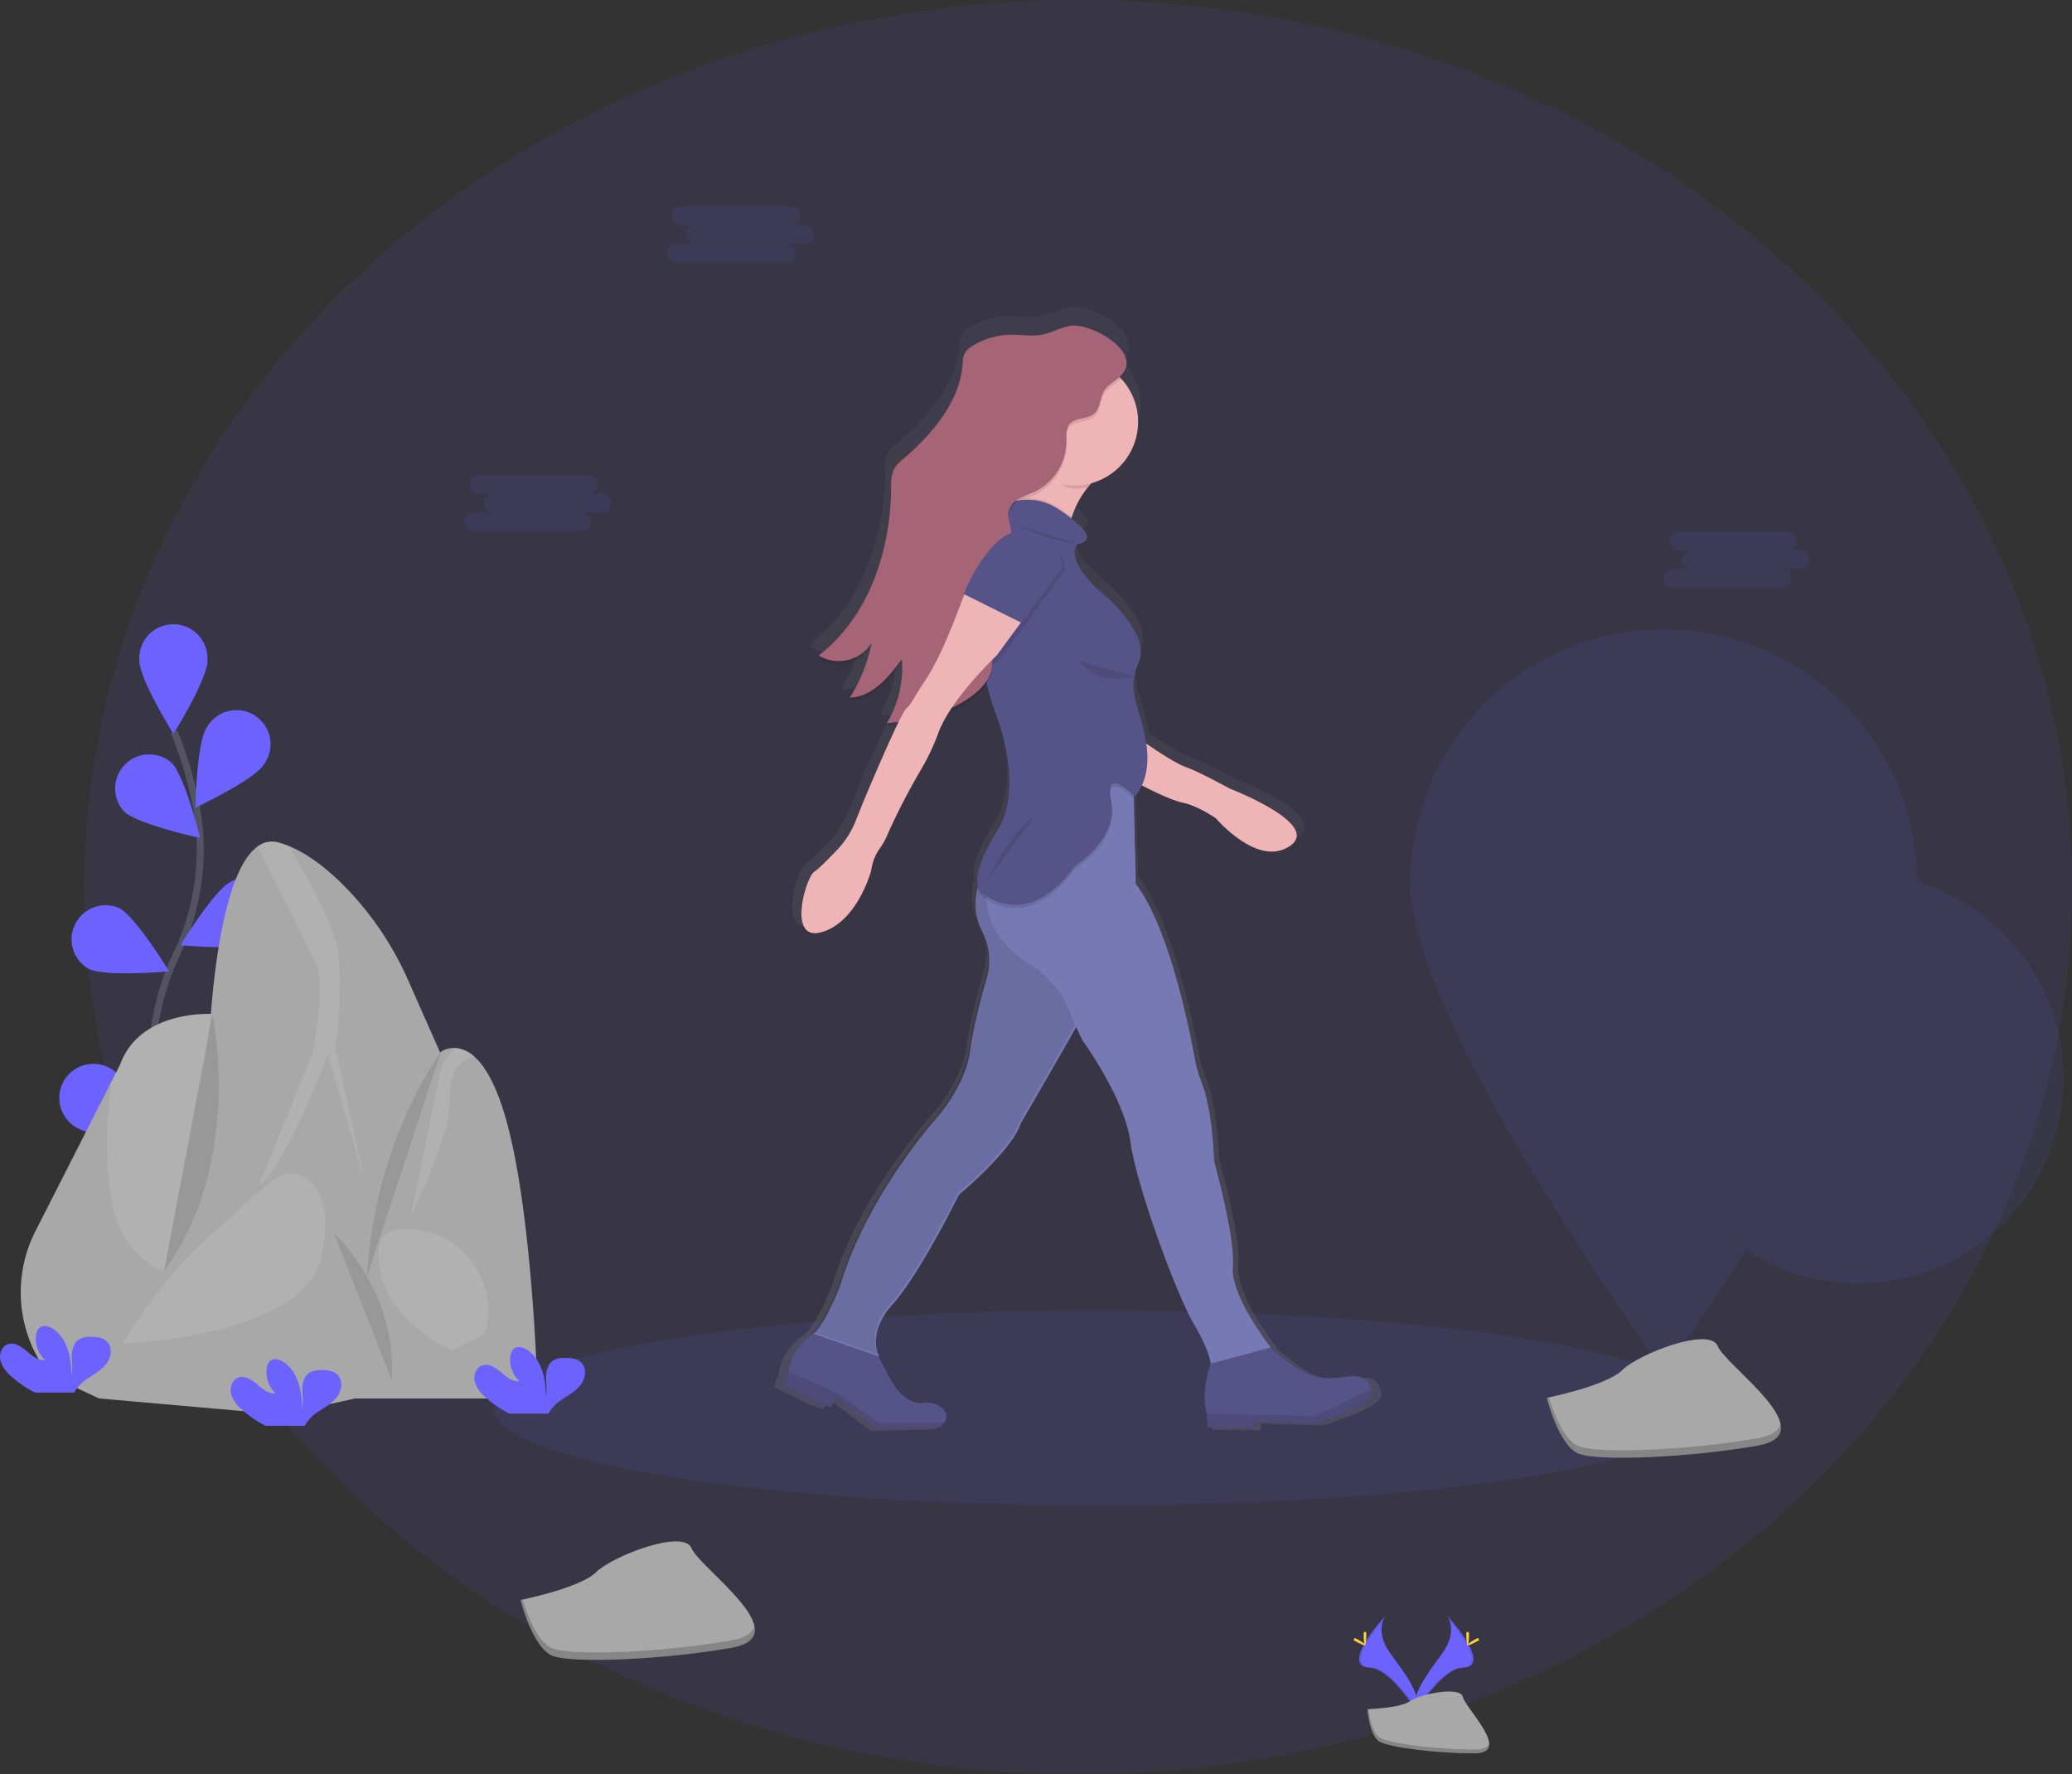 <svg xmlns="http://www.w3.org/2000/svg" xmlns:xlink="http://www.w3.org/1999/xlink" viewBox="0 0 593.498 508.14">
  <rect x="0" y="0" width="593.498" height="508.14" fill="#333333" stroke="none"/>
  <defs>
    <style>
      .cls-1 {
        fill: #6c54ec;
      }

      .cls-1, .cls-2, .cls-7, .cls-9 {
        opacity: 0.1;
      }

      .cls-2, .cls-4 {
        fill: #6c63ff;
      }

      .cls-3 {
        fill: none;
        stroke: #535461;
        stroke-miterlimit: 10;
        stroke-width: 2px;
      }

      .cls-5 {
        fill: #a8a8a8;
      }

      .cls-6 {
        opacity: 0.2;
      }

      .cls-8 {
        fill: #ffd037;
      }

      .cls-9 {
        fill: #fff;
      }

      .cls-10 {
        fill: url(#linear-gradient);
      }

      .cls-11 {
        fill: #efb4b6;
      }

      .cls-12 {
        fill: #565388;
      }

      .cls-13 {
        fill: #7679b4;
      }

      .cls-14 {
        fill: #a66477;
      }
    </style>
    <linearGradient id="linear-gradient" x1="0.489" y1="0.994" x2="0.489" y2="-0.009" gradientUnits="objectBoundingBox">
      <stop offset="0" stop-color="gray" stop-opacity="0.251"/>
      <stop offset="0.54" stop-color="gray" stop-opacity="0.122"/>
      <stop offset="1" stop-color="gray" stop-opacity="0.102"/>
    </linearGradient>
  </defs>
  <g id="undraw_navigation_lytx" transform="translate(-0.003)">
    <ellipse id="Ellipse_55" data-name="Ellipse 55" class="cls-1" cx="284.682" cy="254.07" rx="284.682" ry="254.07" transform="translate(24.137 0)"/>
    <path id="Path_482" data-name="Path 482" class="cls-2" d="M848.333,329a72.623,72.623,0,0,0-72.623,72.623c0,40.113,72.623,139.753,72.623,139.753s72.623-99.67,72.623-139.753A72.623,72.623,0,0,0,848.333,329Zm0,110.008a58.729,58.729,0,1,0,.008-.024Z" transform="translate(-371.731 -148.773)"/>
    <path id="Path_483" data-name="Path 483" class="cls-3" d="M189.171,517.292s-12.932-43.909,2.441-76.23a69.37,69.37,0,0,0,5.608-43.513,116.308,116.308,0,0,0-6.158-20.42" transform="translate(-141.16 -167.531)"/>
    <path id="Path_484" data-name="Path 484" class="cls-4" d="M198.665,337.012c0,5.383-9.764,20.987-9.764,20.987s-9.764-15.6-9.764-20.987a9.764,9.764,0,1,1,19.486,0Z" transform="translate(-139.223 -147.839)"/>
    <path id="Path_485" data-name="Path 485" class="cls-4" d="M225.034,382.528c-2.923,4.522-19.584,12.321-19.584,12.321s.3-18.394,3.228-22.91a9.764,9.764,0,1,1,16.355,10.588Z" transform="translate(-149.487 -163.548)"/>
    <path id="Path_486" data-name="Path 486" class="cls-4" d="M221.619,464.025c-4.809,2.441-23.129.751-23.129.751s9.551-15.727,14.354-18.15a9.764,9.764,0,1,1,8.776,17.4Z" transform="translate(-146.774 -194.088)"/>
    <path id="Path_487" data-name="Path 487" class="cls-4" d="M206.816,527.459c-4.327,3.2-22.666,4.644-22.666,4.644s6.756-17.088,11.077-20.31a9.764,9.764,0,1,1,11.6,15.666Z" transform="translate(-141.186 -219.117)"/>
    <path id="Path_488" data-name="Path 488" class="cls-4" d="M170.317,403.991c3.863,3.753,21.842,7.635,21.842,7.635s-4.4-17.863-8.263-21.61a9.764,9.764,0,0,0-13.579,13.975Z" transform="translate(-134.817 -171.647)"/>
    <path id="Path_489" data-name="Path 489" class="cls-4" d="M152.15,476.648c4.8,2.441,23.123.751,23.123.751s-9.545-15.727-14.354-18.15a9.764,9.764,0,0,0-8.77,17.4Z" transform="translate(-126.847 -199.234)"/>
    <path id="Path_490" data-name="Path 490" class="cls-4" d="M145.974,550.812c4.327,3.2,22.666,4.644,22.666,4.644s-6.756-17.088-11.083-20.316a9.764,9.764,0,1,0-11.6,15.672Z" transform="translate(-124.577 -228.227)"/>
    <ellipse id="Ellipse_56" data-name="Ellipse 56" class="cls-2" cx="173.312" cy="27.945" rx="173.312" ry="27.945" transform="translate(141.414 375.253)"/>
    <path id="Path_491" data-name="Path 491" class="cls-5" d="M358.07,773.78s17.088-3.418,21.653-7.976,25.07-12.529,27.346-6.835,30.77,25.07,11.394,28.488-45.575,4.559-51.263,2.282S358.07,773.78,358.07,773.78Z" transform="translate(-208.966 -315.572)"/>
    <path id="Path_492" data-name="Path 492" class="cls-6" d="M418.441,795.985c-19.37,3.417-45.575,4.559-51.263,2.282-4.339-1.739-7.354-10.076-8.544-13.957-.36.079-.574.116-.574.116s3.424,13.676,9.118,15.959,31.905,1.135,51.263-2.282c5.6-.989,7.2-3.3,6.591-6.237C424.574,793.781,422.621,795.252,418.441,795.985Z" transform="translate(-208.962 -326.219)"/>
    <path id="Path_493" data-name="Path 493" class="cls-5" d="M839.73,678.913s17.088-3.417,21.653-7.976,25.064-12.553,27.334-6.835,30.764,25.07,11.394,28.488-45.582,4.559-51.263,2.276S839.73,678.913,839.73,678.913Z" transform="translate(-396.681 -278.597)"/>
    <path id="Path_494" data-name="Path 494" class="cls-6" d="M900.135,701.125c-19.37,3.417-45.582,4.559-51.263,2.276-4.339-1.733-7.323-10.07-8.544-13.951l-.568.116s3.418,13.676,9.118,15.953,31.905,1.141,51.263-2.276c5.59-.989,7.189-3.308,6.591-6.237C906.244,698.94,904.3,700.392,900.135,701.125Z" transform="translate(-396.692 -289.249)"/>
    <path id="Path_495" data-name="Path 495" class="cls-4" d="M787.1,791.89s3.35,4.382-1.55,10.985-8.941,12.206-7.323,16.331c0,0,7.39-12.291,13.426-12.468S793.736,799.28,787.1,791.89Z" transform="translate(-372.571 -329.173)"/>
    <path id="Path_496" data-name="Path 496" class="cls-7" d="M787.228,791.89a5.491,5.491,0,0,1,.684,1.373c5.871,6.9,9,13.335,3.357,13.493-5.261.153-11.565,9.551-13.078,11.925a5.659,5.659,0,0,0,.183.543s7.391-12.291,13.426-12.468S793.862,799.28,787.228,791.89Z" transform="translate(-372.697 -329.173)"/>
    <path id="Path_497" data-name="Path 497" class="cls-8" d="M802.745,800.362c0,1.544-.177,2.8-.391,2.8s-.385-1.221-.385-2.8.214-.818.427-.818S802.745,798.842,802.745,800.362Z" transform="translate(-381.965 -332.085)"/>
    <path id="Path_498" data-name="Path 498" class="cls-8" d="M805.052,803.386c-1.355.738-2.533,1.184-2.636.995s.915-.934,2.27-1.672.818-.2.922,0S806.431,802.648,805.052,803.386Z" transform="translate(-382.136 -333.242)"/>
    <path id="Path_499" data-name="Path 499" class="cls-4" d="M759.191,791.89s-3.35,4.382,1.544,10.985,8.941,12.206,7.323,16.331c0,0-7.4-12.291-13.426-12.468S752.576,799.28,759.191,791.89Z" transform="translate(-362.358 -329.173)"/>
    <path id="Path_500" data-name="Path 500" class="cls-7" d="M759.186,791.89a5.265,5.265,0,0,0-.683,1.373c-5.871,6.9-9,13.334-3.357,13.493,5.254.153,11.6,9.551,13.072,11.925a5.65,5.65,0,0,1-.177.543s-7.4-12.291-13.426-12.468S752.57,799.28,759.186,791.89Z" transform="translate(-362.353 -329.173)"/>
    <path id="Path_501" data-name="Path 501" class="cls-8" d="M753.8,800.362c0,1.544.171,2.8.384,2.8s.385-1.221.385-2.8-.214-.818-.427-.818S753.8,798.842,753.8,800.362Z" transform="translate(-363.192 -332.085)"/>
    <path id="Path_502" data-name="Path 502" class="cls-8" d="M749.766,803.386c1.355.738,2.539,1.184,2.643.995s-.915-.934-2.27-1.672-.824-.2-.922,0S748.411,802.648,749.766,803.386Z" transform="translate(-361.3 -333.242)"/>
    <path id="Path_503" data-name="Path 503" class="cls-5" d="M755.55,832.5s9.374-.287,12.205-2.3,14.421-4.412,15.123-1.221,14.085,16.05,3.5,16.136-24.588-1.654-27.407-3.369S755.55,832.5,755.55,832.5Z" transform="translate(-363.874 -343.021)"/>
    <path id="Path_504" data-name="Path 504" class="cls-6" d="M786.558,847.254c-10.582.079-24.588-1.654-27.407-3.369-2.148-1.306-3-6-3.289-8.166h-.311s.61,7.561,3.411,9.276,16.825,3.454,27.408,3.369c3.051-.031,4.107-1.117,4.052-2.722C790,846.626,788.834,847.236,786.558,847.254Z" transform="translate(-363.874 -346.254)"/>
    <path id="Path_505" data-name="Path 505" class="cls-5" d="M127.758,571.562a38.545,38.545,0,0,0,2.008,38.692c1.221,1.831,2.343,3.143,3.241,3.5,4.272,1.69,12.92,5.846,12.92,5.846l20.749-8.153s3.369-17.82,6.554-33.12h0c2.173-10.436,4.272-19.694,5.132-21.317,2.148-4,0-47.516,0-47.516s-20.749-1.391-26.455,14.6l-2.5,4.882Z" transform="translate(-117.547 -219.103)"/>
    <path id="Path_506" data-name="Path 506" class="cls-9" d="M171.076,576.381c12.614,14.457,17.936,1.953,17.936,1.953h0c2.173-10.436,4.272-19.694,5.132-21.317,2.148-4,0-47.516,0-47.516s-20.749-1.391-26.455,14.6l-2.5,4.882C163.594,541.784,162.014,565.994,171.076,576.381Z" transform="translate(-133.317 -219.107)"/>
    <path id="Path_507" data-name="Path 507" class="cls-5" d="M180.16,585.159l73.233-8.458,13.072-85.982-9.886-22.324a90.424,90.424,0,0,0-17.088-25.784c-4.974-5.236-10.985-10.283-17.307-12.816a25.463,25.463,0,0,0-2.643-.9,6.847,6.847,0,0,0-6.1,1.08c-9.032,6.4-12.26,33.62-13.3,46.723a146.22,146.22,0,0,1-2.179,16.044Z" transform="translate(-139.631 -187.589)"/>
    <path id="Path_508" data-name="Path 508" class="cls-9" d="M250.163,489.8l-15.257,37.532c8-5.846,19.84-37.685,19.84-37.685l10.643,36.3-8.458-38.258A119.7,119.7,0,0,0,258,462.573c-.665-9.6-9.685-25.021-14.579-32.778a25.464,25.464,0,0,0-2.642-.9,6.847,6.847,0,0,0-6.1,1.08c3.845,7.72,13.426,27.017,16.386,32.76C254.776,469.957,250.163,489.8,250.163,489.8Z" transform="translate(-160.878 -187.589)"/>
    <path id="Path_509" data-name="Path 509" class="cls-5" d="M280.46,625.82h52.295s-1.221-51.373-8.916-79.336c-2.862-10.375-6.188-15.867-9.24-18.558a8.977,8.977,0,0,0-5.254-2.472,6.9,6.9,0,0,0-4.272,1.037c-7.384,7.073-16,44.294-16,44.294Z" transform="translate(-178.72 -225.326)"/>
    <path id="Path_510" data-name="Path 510" class="cls-9" d="M321.447,625.945c1.636,4.534,2.282,9.764,0,14.86l-8.855,4.376s-23.8-10.094-20.908-30.764c0,0,.781-4.272,8.977-3.948A23.252,23.252,0,0,1,321.447,625.945Z" transform="translate(-182.999 -258.462)"/>
    <path id="Path_511" data-name="Path 511" class="cls-9" d="M317.9,538.456c-.269-7.25,3.662-9.734,6.914-10.564a8.977,8.977,0,0,0-5.254-2.472,13.914,13.914,0,0,0-4.577,7.323l-8.306,40.449S318.367,550.606,317.9,538.456Z" transform="translate(-188.938 -225.323)"/>
    <path id="Path_512" data-name="Path 512" class="cls-5" d="M109.407,565.51l19.687,26.919,3.411,22.208-12.639,6.243-20.92,4.614L46.5,620.88,53.268,605.2l23.38-32.815Z" transform="translate(-18.121 -220.393)"/>
    <path id="Path_513" data-name="Path 513" class="cls-9" d="M219.863,584.072s13.426.922,8.385,23.99S171.34,632.98,171.34,632.98s11.022-19.565,27.975-33.522c1.9-1.568,3.741-3.21,5.492-4.949C208.726,590.6,216.165,583.737,219.863,584.072Z" transform="translate(-136.193 -248.176)"/>
    <path id="Path_514" data-name="Path 514" class="cls-7" d="M270.64,612.56s18.2,16.551,16.477,42.036" transform="translate(-174.893 -259.283)"/>
    <path id="Path_515" data-name="Path 515" class="cls-7" d="M307.232,527.12S288.142,552.507,286,591.565" transform="translate(-180.879 -225.985)"/>
    <path id="Path_516" data-name="Path 516" class="cls-7" d="M204.6,509.49s9.264,41.956-13.829,73.575" transform="translate(-143.765 -219.115)"/>
    <path id="Path_517" data-name="Path 517" class="cls-4" d="M339.451,680.077a8.926,8.926,0,0,1-2.954-4.455c-.384-1.77.372-3.894,2.063-4.541,1.892-.72,3.918.61,5.45,1.916s3.3,2.838,5.3,2.557a8.074,8.074,0,0,1-2.5-7.555,3.119,3.119,0,0,1,.7-1.532c1.05-1.123,2.96-.61,4.217.244,4,2.813,5.12,8.257,5.145,13.151.4-1.764.061-3.607.073-5.419s.507-3.82,2.032-4.791a6.145,6.145,0,0,1,3.106-.732c1.8-.061,3.8.116,5.029,1.434,1.532,1.636,1.135,4.382-.2,6.182s-3.35,2.929-5.212,4.168a11.639,11.639,0,0,0-3.723,3.552,3.753,3.753,0,0,0-.275.61H346.427a31.225,31.225,0,0,1-6.975-4.791Z" transform="translate(-200.521 -280.041)"/>
    <path id="Path_518" data-name="Path 518" class="cls-4" d="M225.052,685.782a8.887,8.887,0,0,1-2.954-4.455c-.378-1.77.372-3.887,2.063-4.534,1.892-.726,3.918.61,5.45,1.916s3.3,2.838,5.3,2.557a8.074,8.074,0,0,1-2.5-7.555,3.119,3.119,0,0,1,.7-1.532c1.05-1.129,2.96-.647,4.217.244,4,2.813,5.12,8.251,5.145,13.145.4-1.764.061-3.6.073-5.413s.507-3.82,2.032-4.791a6.145,6.145,0,0,1,3.106-.732c1.794-.067,3.8.116,5.029,1.428,1.532,1.635,1.135,4.382-.2,6.182s-3.35,2.929-5.212,4.174a11.6,11.6,0,0,0-3.723,3.552,3.559,3.559,0,0,0-.275.61h-11.3A31.457,31.457,0,0,1,225.052,685.782Z" transform="translate(-155.938 -282.262)"/>
    <path id="Path_519" data-name="Path 519" class="cls-4" d="M116.8,670.167a8.915,8.915,0,0,1-2.948-4.455c-.378-1.77.372-3.894,2.063-4.54,1.892-.72,3.918.61,5.45,1.916s3.3,2.838,5.3,2.557a8.062,8.062,0,0,1-2.5-7.549,3.119,3.119,0,0,1,.72-1.513c1.05-1.123,2.954-.641,4.217.244,4,2.819,5.12,8.257,5.145,13.151.4-1.764.061-3.607.073-5.419s.507-3.814,2.032-4.791a6.1,6.1,0,0,1,3.1-.726c1.8-.067,3.808.11,5.035,1.428,1.532,1.636,1.135,4.382-.2,6.182s-3.35,2.929-5.212,4.174a11.5,11.5,0,0,0-3.723,3.552,3.552,3.552,0,0,0-.275.61H123.778a31.494,31.494,0,0,1-6.982-4.821Z" transform="translate(-113.75 -276.185)"/>
    <path id="Path_520" data-name="Path 520" class="cls-10" d="M650.813,488.169c-.738-3.149-2.758-4.272-7.2-3.735-4.815.61-9.636,1.178-15.532-2.972-3.125-2.2-5.553-4.138-7.159-5.492l.262-.067s-11.943-14.958-11.15-23.551-5.554-30.831-5.554-30.831-.342-14.518-3.662-22.94a37.33,37.33,0,0,1-2.014-6.847c-2-10.637-7.921-38.71-17.515-51.117l-.58-24.777v-.952l.244.25a11.273,11.273,0,0,0,2.136-3.271c2.813,1.446,8.88,4.443,12.163,5.084,4.37.848,9.764,4.534,9.764,4.534s12.419,14.476,21.933,8.056-17.79-16.728-17.79-16.728-9.3-5.023-13.194-6.359c-2.758-.946-8.489-4.687-11.6-6.792-.055-.342-.11-.684-.177-1.031-1.831-9.288-4.424-12.846-3.338-18.546a21.289,21.289,0,0,1,1.349-4.272c3.662-8.66-11.6-20.682-11.6-20.682s-10.375-8.806-6.6-13.658c0,0,5.785-.61.842-5.261-.848-.8-1.727-1.544-2.594-2.221.037-.128.073-.25.116-.378a26.723,26.723,0,0,1,4.748-8.727c.33-.409.683-.812,1.05-1.221a18.626,18.626,0,0,0,13.792-18.327,18.308,18.308,0,0,0-4.986-12.157,4.882,4.882,0,0,0,1.581-4.168c.507-6.042-11.626-12.138-16.691-11.247-2.887.507-5.492,2.063-8.385,2.588-3,.549-6.1-.049-9.154,0a22.293,22.293,0,0,0-11.528,3.369,5.847,5.847,0,0,0-2.142,2.008,7.683,7.683,0,0,0-.61,3.137c-.854,11.113-8.9,20.365-17.442,27.664a8.432,8.432,0,0,0-3.759,8.556c-.134,18.418-6.664,37.758-21.476,48.993a8.151,8.151,0,0,0,.7.415l-.683.537a11.637,11.637,0,0,0,15.257-3.051,45.16,45.16,0,0,1-6.1,14.329,3.928,3.928,0,0,0,.61-.031c-.2.33-.4.659-.61.983,6.695-.189,11.577-5.944,15.483-11.193.043.513.067,1.019.085,1.532a30.751,30.751,0,0,1-4.522,16.13l.61-.055c-.189.342-.384.677-.61,1.007.97-.079,1.947-.183,2.917-.293-3.894,7.934-10,22.4-10,22.4l-2.307,5.669a25.821,25.821,0,0,1-5.267,8.123c-2.472,2.588-5.59,5.718-6.927,6.554-2.38,1.483-8.214,20.676,2.344,17.57s14.561-17.967,14.561-17.967a14.36,14.36,0,0,1,2.74-6.713,18.188,18.188,0,0,0,2-3.594,190.82,190.82,0,0,1,9.831-18.827,65.841,65.841,0,0,0,5.285-10.863,32.029,32.029,0,0,1,3.106-6.1,34.169,34.169,0,0,0,6.713-3.741,17.856,17.856,0,0,0,4.534-4.577,86.479,86.479,0,0,0,2.734,8.867c2.563,6.933,7.244,22.983.464,33.718-6.219,9.85-6.353,14.616-5.889,16.581a1.639,1.639,0,0,1-.085.317,17.808,17.808,0,0,0,1.575,13.054,16.777,16.777,0,0,1,1.91,7.268v.726a16.29,16.29,0,0,1-.659,4.968c-1.324,4.5-4.083,14.39-5,21.561-1.221,9.557-9.221,18.8-9.221,18.8s-21.207,22.879-29.293,49.744c0,0-4.559,11.54-7.885,14,0,0-6.329,3.765-7.384,10.985-.031.2-.055.391-.073.61L477,486.906s11.748,6.4,14.164,6.341l1.379-2.893,12.3,9.24,18.351-.433a5.646,5.646,0,0,0,1.324-1.221c.879-1.147,1.4-2.942-1.385-4.809a6.67,6.67,0,0,0-4.675-.976c-2.362.342-6.878-.439-11.107-9.276l-2.331-4.339.3.1s-4.022-6.573,3.991-15.336,19.529-31.893,19.529-31.893,15.648-12.755,18.351-20.914c0,0,10.436-17.619,16.477-28.073,1.013,2.185,1.831,3.839,1.831,3.839s12.474,16.856,14.226,29.678,13.6,44.452,18.638,52.911,5.108,11.784,5.108,11.784-3.192,7.976-1.208,14.579a.812.812,0,0,0,.061.208l.092,3.808,14.036.153-.043-1.9,17.893.531s17.271-5.169,16.7-8.965C650.929,488.724,650.874,488.438,650.813,488.169Z" transform="translate(-255.316 -89.799)"/>
    <path id="Path_521" data-name="Path 521" class="cls-11" d="M613.252,249.738a28.323,28.323,0,0,0-5.834,5.438,26.388,26.388,0,0,0-4.589,8.544,23.527,23.527,0,0,0-1.221,7.775l-9.032-7.714-11.626,2.606a36.35,36.35,0,0,0,6.231-7.836,39.345,39.345,0,0,0,3.662-8.22,30.514,30.514,0,0,0,1.282-5.7S625.671,241.036,613.252,249.738Z" transform="translate(-295.828 -115.606)"/>
    <path id="Path_522" data-name="Path 522" class="cls-12" d="M527.57,684.4a5.693,5.693,0,0,1-1.282,1.221l-17.747.415-11.9-9.069L495.3,679.8c-2.331.049-13.695-6.225-13.695-6.225l1.324-3.3a5.828,5.828,0,0,1,.067-.61c1.019-7.116,7.14-10.808,7.14-10.808l2.313-.989,14.1,3.411,4.4,8.306c4.095,8.666,8.465,9.441,10.747,9.1a6.4,6.4,0,0,1,4.522.964C528.925,681.512,528.418,683.276,527.57,684.4Z" transform="translate(-257.113 -276.942)"/>
    <path id="Path_523" data-name="Path 523" class="cls-12" d="M726.9,677.708c.555,3.729-16.154,8.794-16.154,8.794l-17.307-.531.049,1.867-13.56-.146-.085-3.741a.846.846,0,0,0-.061-.2c-1.9-6.457,1.123-14.311,1.123-14.311l1.343-2.368L695.708,663a90.191,90.191,0,0,0,9.05,7.262c5.7,4.077,10.375,3.5,15.025,2.923,4.272-.531,6.243.58,6.951,3.662C726.8,677.14,726.851,677.415,726.9,677.708Z" transform="translate(-334.1 -278.941)"/>
    <path id="Path_524" data-name="Path 524" class="cls-13" d="M574.7,476.476c-.445.952-1.916,3.6-3.857,7.03-5.81,10.265-15.867,27.554-15.867,27.554-2.618,8.007-17.747,20.511-17.747,20.511s-11.156,22.7-18.919,31.289-3.851,15.043-3.851,15.043l-18.851-6.567c3.216-2.411,7.628-13.731,7.628-13.731,7.793-26.358,28.3-48.822,28.3-48.822s7.732-9.063,8.916-18.436c.885-7.036,3.552-16.746,4.833-21.152a16.051,16.051,0,0,0,.61-4.882V463.6a16.733,16.733,0,0,0-1.831-7.128,17.7,17.7,0,0,1-1.513-12.816,14.647,14.647,0,0,1,1.831-4.333l4.608-1.343,16.282-4.76s1.007,3.552,2.368,8.617C570.82,453.689,575.947,473.834,574.7,476.476Z" transform="translate(-262.569 -189.39)"/>
    <path id="Path_525" data-name="Path 525" class="cls-7" d="M574.187,475.6c-.445.952-1.91,3.6-3.857,7.03-5.81,10.265-15.9,27.554-15.9,27.554C551.8,518.2,536.686,530.7,536.686,530.7s-11.15,22.7-18.919,31.289-3.8,15.043-3.8,15.043l-18.845-6.567c3.21-2.411,7.622-13.731,7.622-13.731,7.793-26.358,28.3-48.822,28.3-48.822s7.7-9.044,8.886-18.394c.885-7.036,3.552-16.746,4.833-21.152a16.252,16.252,0,0,0,.61-4.882v-.714a16.673,16.673,0,0,0-1.831-7.134,17.7,17.7,0,0,1-1.514-12.816,14.945,14.945,0,0,1,1.831-4.339l4.608-1.337,16.282-4.76s1.013,3.546,2.368,8.617C570.312,452.812,575.432,472.957,574.187,475.6Z" transform="translate(-262.378 -189.063)"/>
    <path id="Path_526" data-name="Path 526" class="cls-13" d="M658.21,559.625l-17.2,4.608s-.079-3.265-4.943-11.565-16.349-39.344-18.046-51.922-13.768-29.122-13.768-29.122-.793-1.623-1.77-3.771c-.9-1.983-1.953-4.406-2.673-6.408-1.5-4.168-8.184-10.088-8.184-10.088-12.236-6.786-14.647-14.915-14.787-19.993a14.261,14.261,0,0,1,.653-4.919l3.137-4.107,5.932-7.787,20.06-21.5,12.206,2.514.738,31.3c9.282,12.151,15.013,39.729,16.923,50.165a36.263,36.263,0,0,0,1.947,6.713c3.216,8.269,3.552,22.513,3.552,22.513s6.1,21.823,5.383,30.251S658.21,559.625,658.21,559.625Z" transform="translate(-294.222 -173.735)"/>
    <path id="Path_527" data-name="Path 527" class="cls-11" d="M647.935,380.26s9.508,6.792,13.28,8.1,12.755,6.243,12.755,6.243,26.413,10.131,17.21,16.423-21.213-7.934-21.213-7.934-5.23-3.619-9.453-4.455-13.212-5.724-13.212-5.724Z" transform="translate(-321.686 -168.751)"/>
    <path id="Path_528" data-name="Path 528" class="cls-7" d="M620.376,249.738a28.323,28.323,0,0,0-5.834,5.438,19.041,19.041,0,0,1-3.375.391c-5.138.122-7.8-5.492-11.193-8.855,1.068-3.393-.745-2.081-.745-2.081S632.8,241.036,620.376,249.738Z" transform="translate(-302.952 -115.606)"/>
    <circle id="Ellipse_57" data-name="Ellipse 57" class="cls-11" cx="18.223" cy="18.223" r="18.223" transform="translate(289.547 102.581)"/>
    <path id="Path_529" data-name="Path 529" class="cls-7" d="M601.614,280.7l-9.038-7.732-11.626,2.606a36.35,36.35,0,0,0,6.231-7.836h.079a15.6,15.6,0,0,1,11.284,2.16,45.167,45.167,0,0,1,4.309,3.051A23.527,23.527,0,0,0,601.614,280.7Z" transform="translate(-295.828 -124.79)"/>
    <path id="Path_530" data-name="Path 530" class="cls-7" d="M617.142,395.564l.165,6.988c-1.4-1.41-8.416-8.062-6.506,1.575,2.124,10.7-10.314,18.473-10.314,18.473q-1.465,2-2.893,3.595c-9.862,10.93-18.6,7.6-22.44,5.169a13.375,13.375,0,0,1-2.075-1.581,3.3,3.3,0,0,1-.61-1.77,14.649,14.649,0,0,1,1.831-4.333l4.608-1.343,5.932-7.787,20.06-21.5Z" transform="translate(-292.523 -173.735)"/>
    <path id="Path_531" data-name="Path 531" class="cls-12" d="M616.789,353.206s-8.867-9.374-6.713,1.324S599.756,373,599.756,373c-14.488,19.968-27.407,7.183-27.407,7.183s-3.357-3.662,5.2-17.417c6.554-10.527,2.026-26.278-.458-33.083a86.886,86.886,0,0,1-2.716-8.977l-.61-2.441-1.4-5.712a61.368,61.368,0,0,1-1.526-20.4,58.5,58.5,0,0,1,2.844-13.426,23.344,23.344,0,0,1,3.131-6.6,10.6,10.6,0,0,1,6.408-3.662,15.581,15.581,0,0,1,11.284,2.154,42.688,42.688,0,0,1,6.713,5.132c4.785,4.559-.812,5.157-.812,5.157-3.625,4.76,6.39,13.426,6.39,13.426s14.763,11.8,11.223,20.3-.2,11.223,1.928,22.391S616.789,353.206,616.789,353.206Z" transform="translate(-291.785 -125.072)"/>
    <path id="Path_532" data-name="Path 532" class="cls-7" d="M570.089,188.066c-2.8.5-5.322,2.026-8.111,2.545-2.9.531-5.883-.049-8.831,0a21.287,21.287,0,0,0-11.15,3.3,5.749,5.749,0,0,0-2.075,1.971,7.579,7.579,0,0,0-.61,3.051c-.824,10.906-8.6,19.974-16.862,27.139a11.211,11.211,0,0,0-2.8,3.051,11.456,11.456,0,0,0-.83,5.309c-.128,18.07-6.432,37.05-20.749,48.065a11.117,11.117,0,0,0,15.117-3.546,44.587,44.587,0,0,1-6.194,15.532c6.383-.134,11.089-5.779,14.872-10.924a30.434,30.434,0,0,1-4.272,18.26c8.544-.738,17.271-2.582,24.179-7.635,3.167-2.313,6.036-5.682,5.969-9.6-.037-2.24-1.037-4.339-1.752-6.469-1.861-5.541-1.416-12.529,3.2-16.123a17.4,17.4,0,0,0,2.441-1.922,8.094,8.094,0,0,0,1.642-4.388A31.227,31.227,0,0,0,552.7,244.2a8.45,8.45,0,0,1-.372-2.441,5.458,5.458,0,0,1,2.88-4.064,50.7,50.7,0,0,1,4.73-2.118,16.24,16.24,0,0,0,9.081-14.341c0-1.751-.226-3.7.879-5.053,1.642-2,5.059-1.318,7.024-3,1.861-1.593,1.654-4.559,2.954-6.64,1.068-1.709,3.051-2.618,4.5-3.991C591.625,195.822,575.953,187.022,570.089,188.066Z" transform="translate(-263.528 -93.815)"/>
    <path id="Path_533" data-name="Path 533" class="cls-7" d="M596.8,294.72v.116l-11.51,15.6-7.061,9.575s-1.916,1.831-4.492,4.583l-1.4-5.712a61.37,61.37,0,0,1-1.526-20.4,37.084,37.084,0,0,1,8.22-11.284A10.686,10.686,0,0,1,596.8,294.72Z" transform="translate(-291.774 -131.435)"/>
    <path id="Path_534" data-name="Path 534" class="cls-14" d="M570.02,186.536c-2.8.5-5.322,2.026-8.111,2.539-2.9.537-5.877-.049-8.831,0a21.3,21.3,0,0,0-11.131,3.283,5.749,5.749,0,0,0-2.075,1.971,7.579,7.579,0,0,0-.61,3.051c-.818,10.906-8.6,19.974-16.862,27.139a11.309,11.309,0,0,0-2.8,3.051,11.523,11.523,0,0,0-.83,5.309c-.122,18.07-6.432,37.05-20.749,48.065a11.116,11.116,0,0,0,15.11-3.546,44.551,44.551,0,0,1-6.182,15.574c6.383-.134,11.089-5.785,14.872-10.93a30.447,30.447,0,0,1-4.284,18.253c8.544-.738,17.271-2.582,24.185-7.635,3.161-2.313,6.036-5.682,5.969-9.6-.043-2.24-1.037-4.339-1.751-6.469-1.867-5.541-1.422-12.529,3.192-16.123a17.407,17.407,0,0,0,2.441-1.928,8.057,8.057,0,0,0,1.642-4.382,31.4,31.4,0,0,0-.574-11.491,8.373,8.373,0,0,1-.366-2.441,5.45,5.45,0,0,1,2.874-4.064,51.438,51.438,0,0,1,4.73-2.118,16.233,16.233,0,0,0,9.105-14.3c0-1.751-.232-3.7.879-5.059,1.642-2,5.053-1.312,7.018-3,1.867-1.593,1.654-4.559,2.954-6.64,1.068-1.709,3.051-2.618,4.5-3.991C591.581,194.286,575.91,185.492,570.02,186.536Z" transform="translate(-263.508 -93.218)"/>
    <path id="Path_535" data-name="Path 535" class="cls-11" d="M564.422,293.251v.116L552.906,308.99l-7.055,9.581s-13.261,12.462-16.77,22.36a65.335,65.335,0,0,1-5.09,10.643,187.606,187.606,0,0,0-9.5,18.467,17.889,17.889,0,0,1-1.935,3.521,14.262,14.262,0,0,0-2.649,6.609s-3.869,14.58-14.079,17.619-4.577-15.782-2.27-17.24c1.294-.818,4.3-3.887,6.713-6.426a25.327,25.327,0,0,0,5.1-7.97l2.228-5.56s10.619-25.485,12.456-26.931a6.266,6.266,0,0,0,1.343-1.623c1.471-2.392,2.966-4.778,4.5-7.128,2.02-3.088,5.218-9.246,9.8-21.524.323-.867.647-1.69.983-2.49,3.137-7.519,6.713-12.206,10-15.147a10.686,10.686,0,0,1,17.747,7.5Z" transform="translate(-260.351 -130.875)"/>
    <path id="Path_536" data-name="Path 536" class="cls-12" d="M594.358,293.035v.122l-11.723,15.91-16.545-8.239c3.192-7.659,6.829-12.444,10.179-15.428a10.881,10.881,0,0,1,18.089,7.635Z" transform="translate(-290.037 -130.714)"/>
    <path id="Path_537" data-name="Path 537" class="cls-7" d="M588.63,279.4s12.431,5.334,18.534,5.657" transform="translate(-298.821 -129.443)"/>
    <path id="Path_538" data-name="Path 538" class="cls-7" d="M727.3,686.566c.555,3.729-16.154,8.794-16.154,8.794l-17.307-.531.049,1.867-13.56-.146-.085-3.741a.846.846,0,0,0-.061-.2l31.124.647,15.806-7.525A5.234,5.234,0,0,1,727.3,686.566Z" transform="translate(-334.5 -287.799)"/>
    <path id="Path_539" data-name="Path 539" class="cls-7" d="M527.57,691.932a5.693,5.693,0,0,1-1.282,1.221l-17.747.415-11.9-9.069-1.337,2.838c-2.331.049-13.695-6.225-13.695-6.225l1.324-3.3a5.831,5.831,0,0,1,.067-.61l13.847,6.1,11.888,8.6Z" transform="translate(-257.113 -284.475)"/>
    <path id="Path_540" data-name="Path 540" class="cls-7" d="M576.78,435.565s6.676-14.177,13.56-18.565" transform="translate(-294.203 -183.069)"/>
    <path id="Path_541" data-name="Path 541" class="cls-7" d="M620.3,343.78s3.912,7.287,15.763,4.492" transform="translate(-311.164 -154.533)"/>
    <path id="Path_542" data-name="Path 542" class="cls-2" d="M466.133,135.832H462.3a2.685,2.685,0,0,0,0-5.364H431.225a2.685,2.685,0,1,0,0,5.364h3.833a2.685,2.685,0,0,0,0,5.37h-5.364a2.685,2.685,0,1,0,0,5.364h31.069a2.685,2.685,0,1,0,0-5.364h5.37a2.685,2.685,0,1,0,0-5.37Z" transform="translate(-235.783 -71.399)"/>
    <path id="Path_543" data-name="Path 543" class="cls-2" d="M933.729,288.39H929.9a2.685,2.685,0,0,0,0-5.37H898.845a2.685,2.685,0,0,0,0,5.37h3.833a2.685,2.685,0,1,0,0,5.364h-5.364a2.685,2.685,0,1,0,0,5.364H928.37a2.685,2.685,0,1,0,0-5.364h5.37a2.685,2.685,0,0,0,0-5.364Z" transform="translate(-418.026 -130.854)"/>
    <path id="Path_544" data-name="Path 544" class="cls-2" d="M370.945,262.01h-3.833a2.685,2.685,0,0,0,0-5.37H336.055a2.685,2.685,0,1,0,0,5.37h3.833a2.685,2.685,0,0,0,0,5.364h-5.364a2.685,2.685,0,1,0,0,5.364h31.051a2.685,2.685,0,0,0,0-5.364h5.37a2.685,2.685,0,1,0,0-5.364Z" transform="translate(-198.693 -120.573)"/>
  </g>
</svg>
